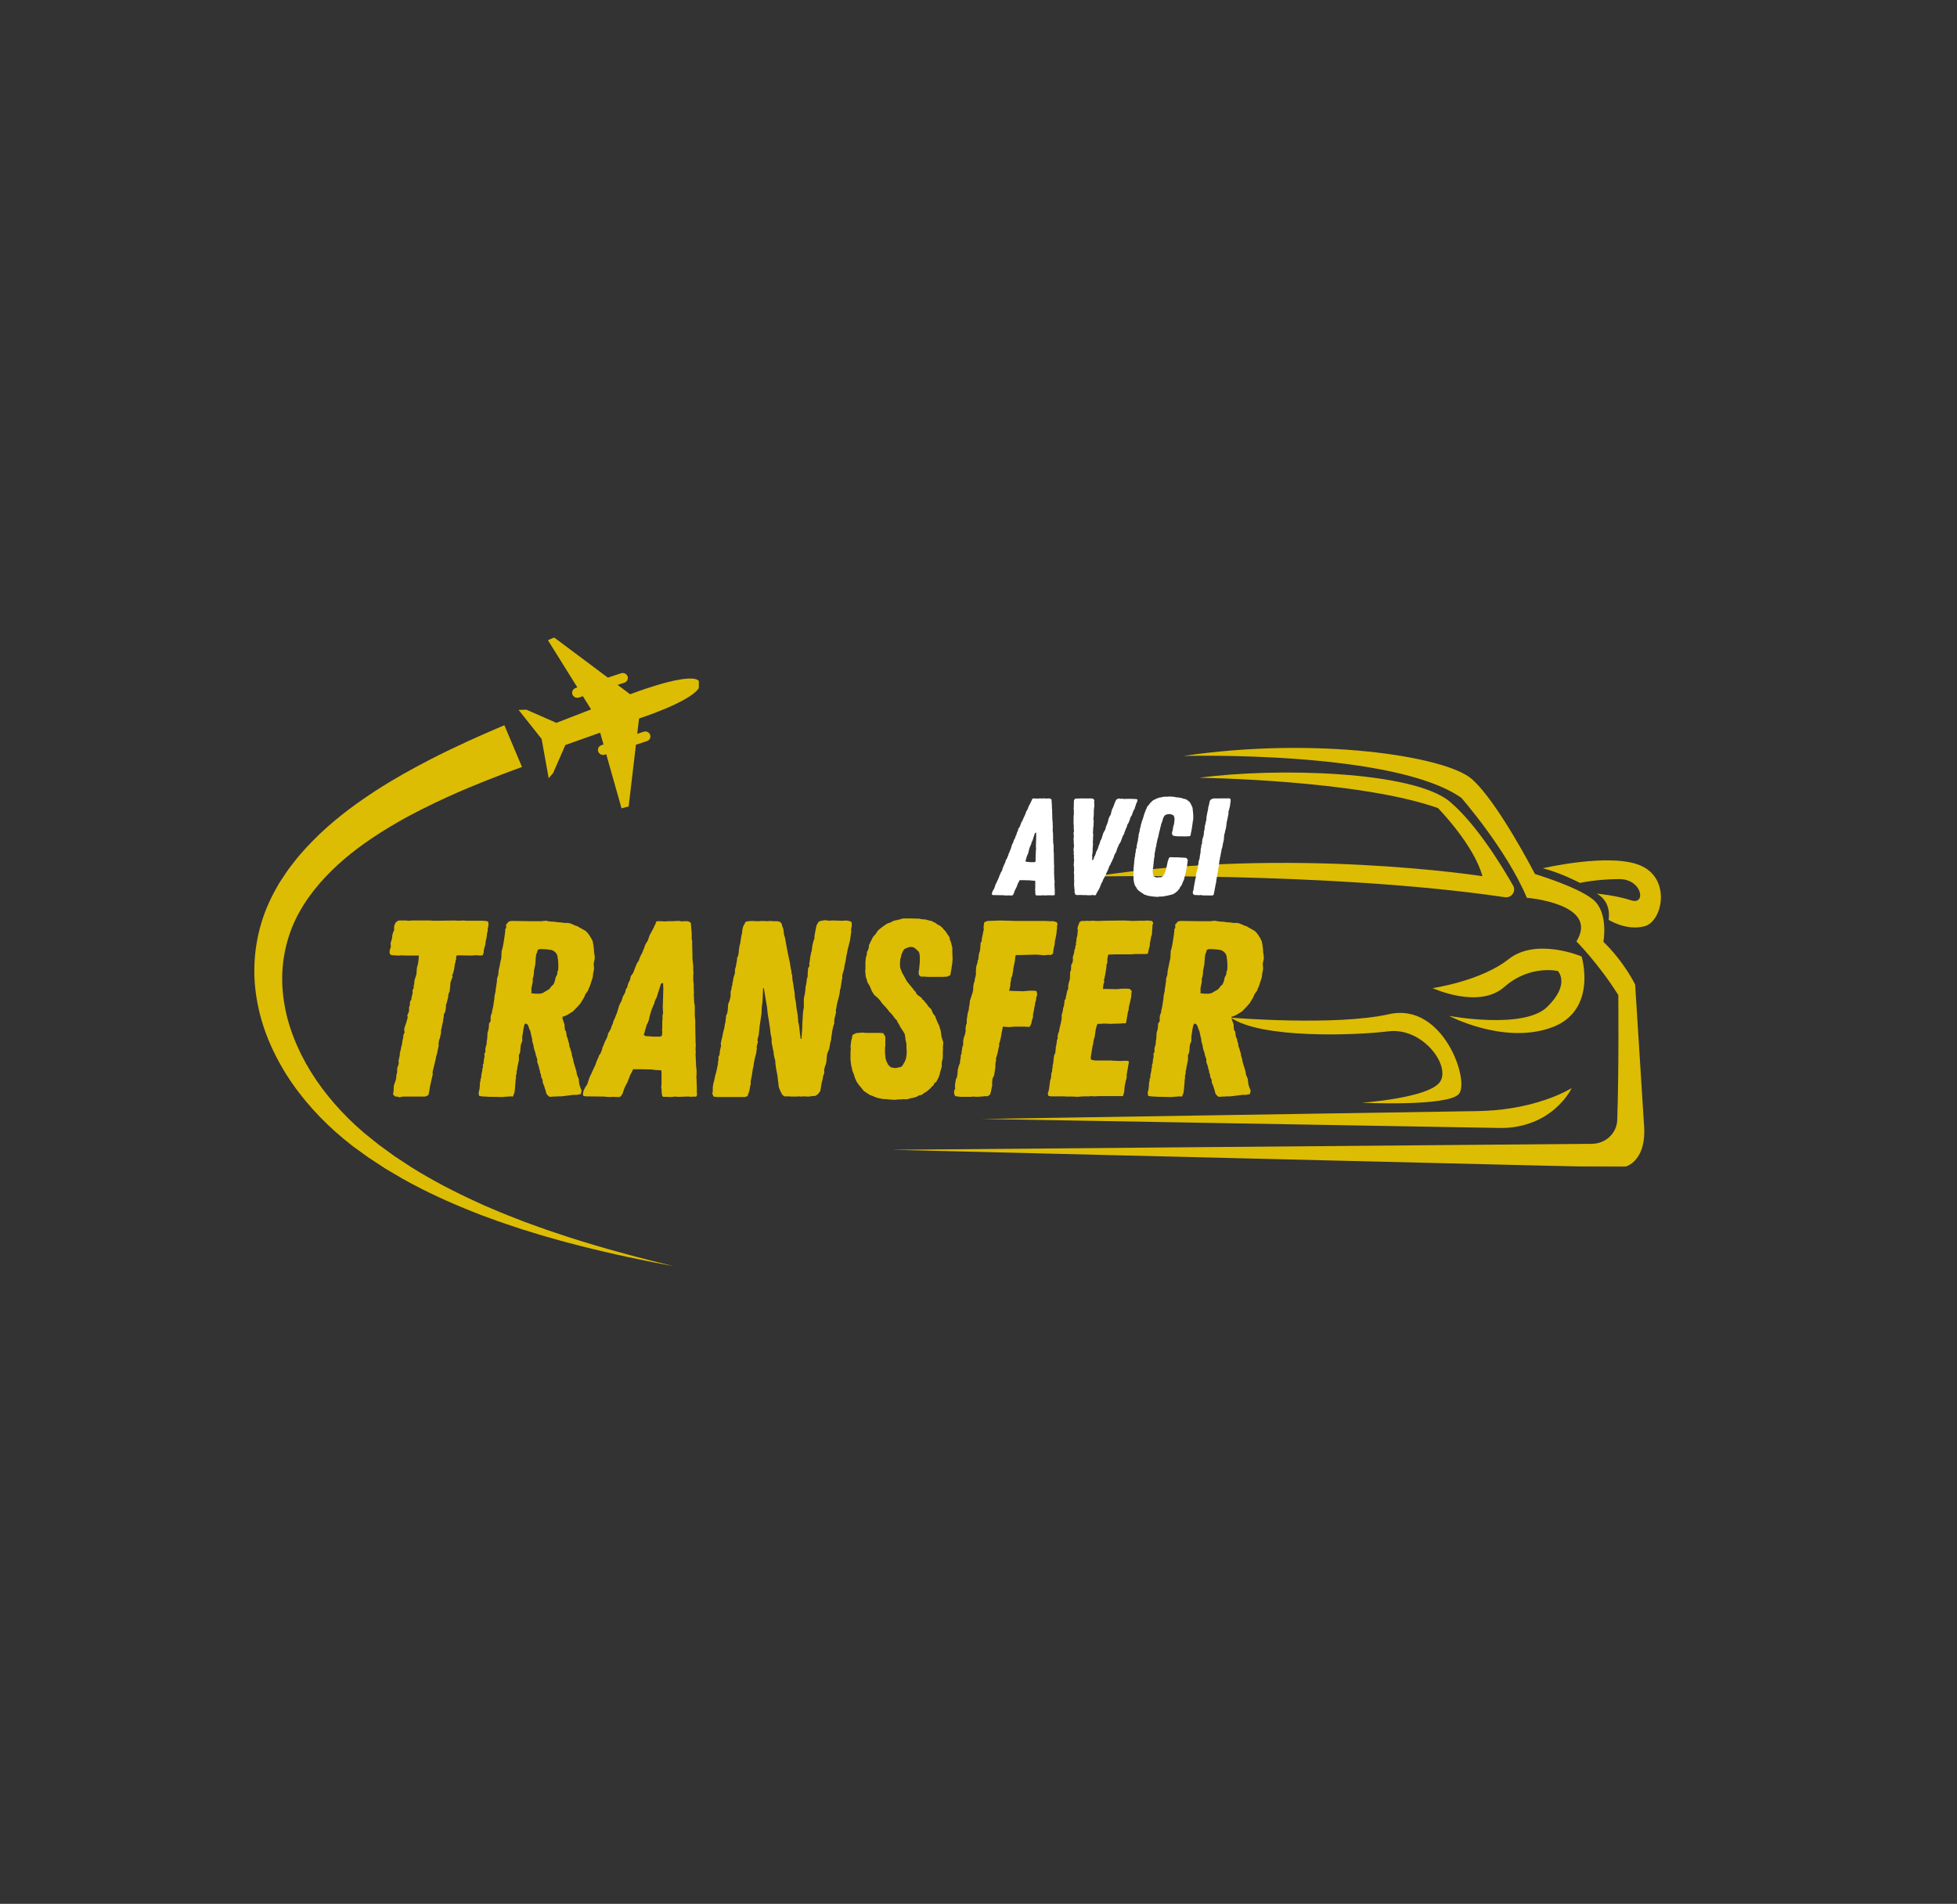 <svg width="4472" height="4350" viewBox="0 0 4472 4350" fill="none" xmlns="http://www.w3.org/2000/svg">
<rect x="0" y="0" width="4472" height="4350" fill="#333333" stroke="none"/>
<path d="M3553.19 2533.51C3519 2563.1 3473.91 2577.92 3428.11 2577.24L2244.43 2556.62L3374.45 2538.72C3427.79 2538.04 3480.89 2530.02 3531.2 2512.94C3552.17 2505.83 3573.22 2496.99 3591.48 2486.07C3591.48 2486.07 3581 2509.5 3553.19 2533.51Z" fill="#DDBC04"/>
<path d="M3387.49 2002C3368.49 1930.54 3285.99 1846.35 3285.99 1846.35C3102.4 1781.51 2740.26 1777.11 2740.26 1777.11C2917.05 1753.32 3230.23 1761.7 3313.19 1831.8C3372.35 1881.83 3429.74 1974.49 3457.69 2023.48C3465.19 2036.57 3454.01 2052.2 3438.83 2049.98C3041.05 1991.3 2500.03 2002.68 2500.03 2002.68C2948.73 1933.03 3387.49 2002 3387.49 2002Z" fill="#DDBC04"/>
<path d="M3172.65 2356.43C3094.72 2366.17 2880.76 2373.2 2812.79 2325.17C2812.79 2325.17 3050.74 2344.97 3174.51 2317.19C3298.24 2289.46 3359.4 2470.62 3333.6 2499.75C3307.74 2528.85 3111.95 2519.56 3111.95 2519.56C3111.95 2519.56 3265.12 2509 3290.51 2471.98C3315.89 2434.91 3250.63 2346.73 3172.65 2356.43Z" fill="#DDBC04"/>
<path d="M3614.17 2185.38C3614.17 2185.38 3652.23 2310.62 3543.45 2348.5C3434.68 2386.43 3311.38 2321.18 3311.38 2321.18C3311.38 2321.18 3481.78 2352.94 3535.49 2300.7C3589.2 2248.41 3559.99 2218.68 3559.99 2218.68C3559.99 2218.68 3496.08 2203.46 3437.62 2255.02C3379.11 2306.63 3273.74 2257.7 3273.74 2257.7C3273.74 2257.7 3383.91 2241.84 3447.35 2191.54C3510.8 2141.29 3614.17 2185.38 3614.17 2185.38Z" fill="#DDBC04"/>
<mask id="mask0_11_2" style="mask-type:luminance" maskUnits="userSpaceOnUse" x="2037" y="1705" width="1732" height="961">
<path d="M2037.74 1705.2H3768.41V2665.33H2037.74V1705.2Z" fill="white"/>
</mask>
<g mask="url(#mask0_11_2)">
<path d="M3638.02 2613.44C3669.14 2613.22 3694.57 2589.2 3695.6 2558.93C3699.65 2442.03 3698.02 2273.55 3698.02 2273.55C3653.48 2202.46 3602.38 2150.98 3602.38 2150.98C3655.86 2064.57 3489.05 2051.34 3489.05 2051.34C3442.83 1941.14 3339.42 1822.97 3339.42 1822.97C3183.46 1713.63 2704.02 1727.31 2704.02 1727.31C3007.23 1682.32 3303.64 1727.31 3363.5 1780.19C3423.32 1833.12 3507.63 1997.1 3507.63 1997.1C3507.63 1997.1 3605.55 2026.24 3640.91 2055.78C3676.26 2085.33 3664.01 2151.89 3664.01 2151.89C3712.97 2199.47 3736.54 2249.77 3736.54 2249.77L3756.48 2565.41C3765.52 2660.66 3707.52 2667.73 3707.52 2667.73L2037.74 2627.13L3638.02 2613.44Z" fill="#DDBC04"/>
</g>
<path d="M3675.8 2101.59C3675.8 2101.59 3684.42 2061.81 3649.06 2041.83C3649.06 2041.83 3692.57 2045.63 3727.46 2057.1C3762.35 2068.56 3752.85 2008.16 3699.37 2008.57C3645.89 2009.02 3610.53 2017.4 3610.53 2017.4C3610.53 2017.4 3567.4 1994.52 3525.75 1983.87C3525.75 1983.87 3681.2 1947.3 3750.14 1978.16C3819 2009.02 3799.2 2106.03 3757.41 2116.59C3715.67 2127.2 3675.8 2101.59 3675.8 2101.59Z" fill="#DDBC04"/>
<path d="M912.94 2507.19L920.021 2505.56H971.262L978.343 2502.66L979.647 2499.21L981.324 2491.24L982.442 2483.26L985.983 2467.13L988.964 2454.44L988.405 2449.91L990.268 2441.94L991.386 2437.41L994.368 2425.26L996.045 2417.83L996.604 2413.84L999.026 2406.41L1000.7 2397.17L1002.57 2389.19L1002.01 2385.21L1002.57 2381.76L1003.13 2377.78L1005.55 2370.89L1006.11 2366.9L1007.22 2363.46L1007.78 2360.01V2354.21L1009.09 2349.14L1010.77 2340.44L1012.63 2332.46V2329.02L1013.75 2325.58L1014.31 2317.6L1016.73 2313.43L1018.4 2306.54L1019.15 2299.11V2295.13L1020.83 2291.68L1022.69 2283.71L1023.81 2279.72L1024.93 2271.02L1027.91 2264.13V2260.14L1028.47 2256.7L1029.03 2249.81V2246.37L1031.45 2238.94L1034.43 2230.96L1033.13 2228.06L1035.55 2223.53L1037.97 2213.2L1038.53 2209.21L1039.65 2201.78L1040.95 2198.34V2194.89L1042.63 2190.91L1042.07 2187.46L1043.19 2183.29L1048.59 2182.75L1073.37 2183.29H1079.15L1084.55 2182.75H1091.63L1096.85 2183.29L1102.81 2182.75L1105.05 2177.68L1105.8 2169.52L1106.91 2165.53L1109.15 2158.1L1109.89 2151.21L1110.45 2147.77L1111.57 2143.78L1112.69 2136.89V2133.45L1113.99 2129.46L1114.55 2126.02V2122.03L1115.67 2117.5L1116.23 2113.51V2110.07L1115.11 2105.36L1109.89 2104.27L1101.51 2103.73H1064.99L1059.77 2103.18L1047.29 2103.73L1038.53 2103.18L1000.7 2103.73H987.846L983.747 2103.18H940.145L936.045 2103.73H931.76L928.965 2103.18H913.499L909.4 2103.73L904.182 2107.71L901.201 2114.06L900.642 2117.5V2125.48L898.779 2128.92L896.543 2136.35L895.797 2144.33L894.679 2147.77L892.443 2155.93L893.002 2159.91V2164.44L891.139 2168.98L890.021 2175.86L891.698 2181.12L897.102 2182.75H901.76L907.723 2183.29H912.94L917.039 2182.75L925.424 2183.29H957.101L956.542 2192.54L955.424 2201.06L954.306 2205.23L952.443 2212.66V2216.1L951.884 2220.09V2223.53L951.325 2226.98L948.343 2236.04L947.225 2240.21L946.666 2244.19V2248.73L945.362 2251.63V2257.24L942.381 2263.59L943.126 2267.58L941.263 2276.28L940.145 2279.72V2283.71L937.722 2287.15L936.604 2291.14V2296.39L934.741 2302.01V2309.99L933.623 2313.43L930.642 2320.32L931.76 2324.31L930.642 2328.48L928.219 2336.99L925.424 2344.97L924.12 2349.14L923.561 2353.13L924.679 2358.74L921.884 2364.54L921.139 2372.52L920.021 2375.96L918.903 2383.39L918.344 2387.38L917.039 2391.55L915.362 2400.07L913.499 2406.96V2411.49L910.704 2423.63L911.263 2428.16L910.704 2432.15L907.723 2440.13V2444.29L907.164 2452.27L905.859 2455.71L905.3 2464.23L904.182 2468.22L900.083 2480.36L899.338 2492.33L898.22 2501.03L903.623 2505.56H907.723L912.94 2507.19Z" fill="#DDBC04"/>
<path d="M1147.57 2506.64L1152.23 2506.1L1160.98 2505.56L1166.39 2505.01L1172.16 2505.56L1174.03 2500.48L1175.7 2496.31L1176.45 2489.43L1177.01 2485.44V2481.99L1177.57 2478.01L1178.13 2470.58V2467.13L1179.24 2463.14L1178.68 2459.7L1180.55 2451.73V2447.01L1181.67 2443.57L1182.23 2439.04L1184.65 2427.08L1185.77 2422.36V2410.4L1188.19 2405.87L1189.31 2397.71V2394.27L1190.42 2386.29L1193.41 2378.86V2369.08L1195.27 2357.11L1195.83 2352.4L1197.5 2344.43L1198.81 2340.98L1199.37 2338.81L1203.47 2339.35L1205.89 2341.53L1208.13 2346.24L1209.43 2350.77L1211.67 2355.3L1212.97 2361.1L1214.65 2369.08L1215.77 2371.98L1216.51 2379.95L1218.75 2387.38L1220.05 2394.99L1221.17 2398.98L1223.59 2405.87L1224.15 2409.86L1227.69 2420.19V2427.08L1229.93 2432.69L1231.79 2439.04L1232.35 2443.03L1234.03 2446.47V2450.46L1235.89 2454.44L1237.01 2462.06L1238.31 2463.69L1239.99 2468.22V2472.93L1243.53 2481.45L1245.39 2487.79L1246.51 2490.69L1248.19 2497.58L1249.49 2500.48L1254.71 2505.56L1258.25 2506.1L1263.65 2505.56H1268.31L1274.83 2505.01H1282.47L1297.75 2503.2L1310.24 2501.57H1317.88L1324.21 2500.48L1327.19 2499.76L1329.06 2492.33L1324.96 2481.45L1323.65 2476.38L1323.09 2472.39L1322.53 2465.5L1318.43 2455.71L1317.13 2447.74L1310.8 2427.08L1309.49 2419.64L1306.7 2410.94V2407.5L1304.27 2400.07L1303.16 2395.54L1301.29 2391.55L1300.17 2383.39L1298.87 2379.95L1297.19 2372.52L1295.33 2369.08L1294.21 2361.64L1293.65 2357.11L1291.23 2353.67L1290.11 2346.24V2340.98L1287.13 2332.46L1285.45 2327.75V2322.68L1289.55 2322.13L1297.75 2318.14L1309.49 2310.71L1320.67 2299.11L1327.19 2291.68L1329.06 2288.24L1333.71 2280.81L1336.14 2275.73L1337.81 2271.56L1343.22 2264.13L1346.01 2257.24L1347.88 2253.26L1348.99 2249.81L1350.3 2245.83L1352.53 2238.94L1354.4 2233.32L1355.52 2224.08L1357.38 2214.83V2210.84L1356.63 2202.33L1357.38 2198.34L1359.06 2190.18V2185.65L1357.38 2174.78V2170.79L1356.07 2159.91L1354.4 2150.67L1350.3 2142.69L1346.01 2135.81L1343.78 2132.91L1340.8 2129.46L1338.37 2127.11L1331.29 2123.12L1328.5 2121.49L1324.96 2119.68L1319.55 2116.23L1315.45 2115.14L1310.24 2112.79L1303.71 2110.07L1298.87 2108.8H1289.55L1283.03 2107.71L1274.27 2107.17L1266.45 2105.9H1261.23L1252.47 2104.81L1247.63 2103.73L1241.85 2104.27L1237.57 2104.81H1212.22L1177.01 2104.27H1168.62L1162.85 2105.36L1158.75 2110.07L1156.32 2112.79L1156.88 2119.13L1154.46 2123.66V2128.38L1153.9 2132.36L1153.34 2136.89L1150.92 2153.03L1149.24 2162.09L1147.57 2168.98L1146.26 2172.96V2176.41L1145.7 2184.02V2187.46L1145.14 2190.91L1143.28 2198.88L1141.6 2207.94L1139.74 2216.1L1139.18 2219.54L1138.62 2227.52L1136.2 2234.41L1135.64 2237.85V2241.84L1135.08 2245.28L1133.96 2252.71L1133.41 2256.7L1132.66 2260.14V2264.13L1129.87 2276.28V2280.81L1128.56 2288.78L1127.44 2296.39L1126.88 2299.66L1125.58 2306L1124.46 2309.99V2313.43L1122.78 2316.88L1121.48 2321.04L1120.92 2327.75L1121.48 2331.19L1120.36 2334.64L1117.38 2338.81V2343.88L1116.82 2348.41L1116.26 2352.4L1113.84 2360.56V2365.09L1113.28 2373.79L1112.16 2379.41V2384.66L1109.18 2394.99V2403.51L1106.76 2408.04L1107.32 2412.76L1106.76 2416.74L1105.64 2421.28L1105.08 2429.25L1103.22 2433.96L1103.78 2437.95L1102.1 2442.48V2446.47L1100.24 2454.44L1099.68 2458.61V2462.06L1098 2466.04V2470.03L1096.7 2473.48V2477.46L1096.14 2483.81L1095.58 2489.43L1093.9 2495.23V2500.48L1095.02 2503.93L1100.24 2505.01L1118.69 2506.1H1126.33L1147.57 2506.64ZM1224.15 2270.48L1214.09 2269.39L1214.65 2264.86L1214.09 2260.69L1214.65 2256.7L1216.51 2247.64L1217.63 2242.38L1217.07 2237.31L1218.75 2232.05L1220.05 2223.53V2219.54L1221.73 2210.3L1222.85 2205.77L1223.59 2198.34L1224.15 2189.64L1225.27 2180.58L1227.13 2176.41L1228.81 2170.24L1234.03 2168.43L1248.19 2168.98L1261.23 2170.79L1266.45 2173.69L1270.73 2177.68L1273.53 2182.75L1275.39 2194.89L1275.95 2207.4L1275.39 2216.64L1273.53 2221.18V2225.71L1269.43 2233.86L1268.87 2237.31L1267.75 2241.84L1264.77 2249.27L1260.67 2252.71L1258.25 2256.16L1254.15 2260.69L1250.05 2263.04L1244.09 2266.49L1240.55 2268.84L1233.47 2270.48H1224.15Z" fill="#DDBC04"/>
<path d="M1394.3 2506.64L1399.14 2506.1L1415.54 2506.64L1419.08 2504.47L1421.5 2500.48L1423.18 2497.58L1425.04 2491.24L1428.58 2482.54L1434.36 2471.66L1436.78 2464.78L1438.46 2460.79L1439.76 2456.8L1443.86 2449.37L1446.85 2443.03H1462.68L1488.58 2443.57L1498.09 2444.84L1510.94 2445.38L1511.69 2449.91V2476.92L1510.94 2482.54L1511.69 2488.34L1512.25 2498.67L1513.37 2504.47L1515.79 2506.1H1524.55L1532.19 2506.64L1538.15 2506.1L1542.25 2505.56L1549.33 2506.1H1553.99L1567.03 2505.56H1575.23L1580.07 2506.1L1584.17 2505.56C1586.41 2505.56 1588.27 2506.1 1590.51 2505.56C1593.49 2503.93 1592.93 2498.67 1592.37 2496.31V2484.35L1591.81 2471.66V2466.59L1591.25 2462.06L1591.81 2453.9V2445.38L1591.25 2441.39L1590.51 2433.96V2430.52L1589.39 2408.59L1589.95 2404.6L1589.39 2396.63L1589.95 2388.11L1589.39 2379.41V2375.42L1588.83 2349.14V2331.92L1588.27 2327.21L1587.71 2320.32V2298.03L1586.41 2291.68L1585.85 2282.62V2279.18L1585.29 2271.56L1585.85 2268.3L1585.29 2260.14V2248.73L1584.17 2240.75V2228.06L1584.73 2224.08L1584.17 2215.56V2207.4L1582.87 2195.98L1582.31 2188.55V2180.58L1581.75 2159.91V2149.58L1580.63 2146.14V2133.45L1578.77 2108.8L1574.67 2105.9L1571.69 2104.81H1562.37L1556.97 2105.36L1552.87 2104.27H1547.65L1536.29 2104.81H1526.97L1521.01 2105.36L1509.83 2104.81H1504.05L1499.76 2105.36L1497.53 2111.7L1495.66 2115.14L1493.99 2119.13L1488.58 2129.46L1484.48 2136.89L1480.94 2147.23L1479.83 2150.13L1477.4 2153.57L1473.86 2159.91L1472.75 2163.9L1471.63 2167.34L1469.76 2170.79L1468.65 2174.78L1463.24 2185.11L1461.57 2189.09L1459.7 2194.89L1456.16 2199.97L1454.48 2203.41L1451.5 2210.84L1446.85 2222.99L1444.42 2226.43L1441.44 2230.42L1439.76 2238.39L1436.22 2245.83L1434.92 2248.73L1433.24 2256.16L1430.26 2260.14L1428.58 2267.58L1426.72 2271.02L1423.18 2277.36L1420.2 2287.15L1416.1 2294.58L1414.42 2299.11L1409.58 2315.24L1407.9 2318.69L1404.92 2326.66L1403.24 2330.11L1401.38 2334.09L1400.82 2337.54L1397.28 2345.69L1396.16 2349.68L1392.62 2356.57L1389.64 2361.1L1388.52 2366.18L1387.22 2370.34L1383.12 2378.32L1381.44 2382.31L1378.46 2389.74L1376.6 2393.18L1376.04 2397.17L1374.92 2400.61L1371.94 2407.5L1368.96 2411.49L1367.84 2414.93L1363.18 2425.26L1360.76 2432.69L1354.24 2446.47L1351.26 2453.36L1347.72 2460.24L1341.94 2477.46L1337.09 2484.89L1333.55 2491.78L1333 2495.23L1331.88 2499.21L1333 2503.93L1338.4 2505.01L1381.44 2505.56L1385.54 2506.1L1394.3 2506.64ZM1491.57 2368.53L1486.35 2367.99L1479.83 2367.44H1475.17L1470.88 2364L1472.75 2360.01L1473.86 2354.76L1475.17 2350.77L1477.96 2340.98L1480.39 2336.99L1483.37 2328.48L1483.93 2324.31L1487.47 2311.8L1489.14 2306.54L1491.01 2302.56L1492.68 2297.48L1495.11 2293.49L1495.66 2289.51L1498.09 2283.71L1500.51 2279.18L1503.3 2269.93L1505.17 2264.13L1508.15 2255.07L1510.38 2247.64L1515.23 2245.83L1515.79 2259.06L1515.23 2279.72L1514.48 2301.47L1515.23 2315.24L1513.93 2319.78V2329.56L1513.37 2333.55V2348.41L1512.81 2353.13L1513.37 2357.66L1512.81 2365.63L1509.27 2368.53H1491.57Z" fill="#DDBC04"/>
<path d="M1639.37 2506.64H1701.98L1708.32 2504.47L1710.18 2498.67L1712.6 2491.78L1714.28 2481.45L1715.4 2478.01V2470.58L1716.14 2466.59L1717.82 2459.16L1720.24 2442.48L1721.36 2438.49L1721.92 2435.05L1723.04 2427.08L1725.46 2415.48L1727.88 2406.96L1729 2398.98L1729.56 2395.54L1729 2391.55L1730.12 2387.38L1731.98 2380.49L1730.86 2376.51L1732.54 2369.08L1733.66 2365.63L1736.08 2343.34L1740.18 2315.79L1740.74 2301.47L1742.04 2291.68L1742.6 2285.34L1743.16 2273.92L1743.72 2257.97H1745.58L1749.13 2279.72L1752.67 2300.38L1754.34 2316.33L1757.32 2334.64L1759.75 2350.77L1760.86 2361.64L1763.29 2373.06V2381.76L1763.85 2385.21L1765.52 2393.18L1766.08 2396.63L1767.94 2404.6V2408.04L1769.62 2416.74L1771.49 2423.09L1772.04 2431.61L1773.16 2439.58L1773.72 2443.03L1776.14 2455.17L1776.7 2458.61L1778.01 2470.58L1778.57 2474.02L1779.12 2480.91L1779.68 2483.81L1782.67 2491.78L1787.32 2501.03L1792.17 2505.01H1802.04L1809.68 2505.56H1821.61L1825.15 2505.01L1830.93 2505.56L1835.02 2505.01L1846.39 2505.56H1848.63L1855.15 2504.47L1863.35 2503.93L1869.31 2499.76L1874.53 2492.87L1877.51 2474.56L1879.37 2467.13L1880.49 2463.14V2459.7L1883.47 2452.27V2443.03L1885.71 2435.05L1887.57 2430.52L1888.69 2423.09L1889.25 2415.48L1889.99 2409.31L1892.23 2402.43L1894.65 2397.17L1895.77 2391.55L1897.07 2383.39L1899.31 2375.42V2371.98L1899.87 2368.53L1900.61 2364.54L1901.17 2361.1L1901.73 2355.84L1902.85 2350.77L1904.71 2342.79L1906.39 2339.35V2331.92L1906.95 2328.48L1907.51 2324.31L1908.81 2321.04L1909.37 2316.88L1910.49 2313.43L1909.93 2308.36L1911.05 2303.83L1912.35 2295.67L1914.03 2288.24L1915.33 2284.25L1917.01 2276.82L1918.13 2272.29L1918.87 2268.3L1919.43 2261.96L1921.11 2256.7L1923.53 2239.48L1924.65 2235.49V2228.06L1925.96 2224.08L1927.07 2219.54L1928.75 2214.29L1930.05 2205.23L1932.29 2195.98L1934.15 2184.02L1935.27 2179.31L1937.14 2168.98L1938.81 2162.81L1942.35 2149.04L1943.47 2140.88L1945.33 2128.38L1944.78 2123.66L1946.45 2115.69V2111.16L1945.89 2106.63L1942.35 2104.81L1934.15 2103.18L1925.96 2103.73H1919.99L1906.39 2103.18H1900.61L1896.33 2103.73L1884.03 2102.46L1872.85 2104.81L1870.43 2106.63L1865.77 2114.6L1863.35 2126.56L1861.67 2135.81L1861.11 2139.25V2144.33L1859.25 2149.04L1858.13 2153.03L1856.27 2161L1855.71 2165.53L1854.59 2173.69L1853.29 2177.13L1852.73 2181.12L1851.05 2188.55V2191.99L1849.19 2202.33L1849.93 2206.31L1846.39 2213.2V2217.19L1845.65 2224.08V2230.96L1843.41 2238.39V2241.84L1842.11 2249.81L1840.99 2253.26L1840.43 2261.41L1839.87 2265.94L1839.31 2269.93L1838.57 2273.38L1836.89 2281.35V2300.93L1835.02 2312.89L1833.35 2340.44V2348.41L1832.23 2362.19L1831.48 2373.79H1829.81L1827.94 2361.1L1826.27 2345.69L1825.15 2338.81L1823.84 2334.64V2330.65L1822.73 2318.14L1820.3 2304.91L1818.63 2289.51L1817.51 2284.79L1816.21 2276.82L1815.65 2267.58L1813.97 2257.97L1812.66 2248.18L1810.99 2239.48L1810.43 2233.32V2229.15L1808.57 2222.99V2219.54L1806.89 2212.11L1805.58 2203.41L1805.03 2199.43L1803.91 2194.89L1801.48 2183.29L1799.81 2175.32L1797.94 2165.53L1796.27 2156.47L1793.85 2142.69L1791.42 2134.72L1790.86 2128.38L1789.75 2121.49L1787.32 2115.69L1786.76 2111.7L1783.22 2106.63L1776.7 2104.81H1768.5L1759.75 2104.27L1752.67 2104.81L1741.49 2104.27L1733.66 2104.81H1728.44L1718.38 2104.27L1710.18 2104.81L1704.22 2105.9L1700.68 2112.24L1699 2115.14L1697.7 2118.59L1696.02 2126.02V2130.55L1694.16 2138.16L1693.04 2144.87L1691.92 2152.48L1691.36 2156.47L1690.06 2159.91L1689.5 2163.9L1688.94 2167.34L1688.38 2171.33L1687.82 2178.76L1686.52 2184.02L1684.28 2189.09V2193.08L1681.3 2209.21L1680.18 2212.66L1679.44 2216.64V2223.53L1677.76 2228.61L1675.9 2234.95L1674.78 2242.38L1673.66 2246.37V2250.36L1671.8 2254.53V2259.06L1670.12 2263.59L1669.56 2268.3V2276.28L1668.26 2281.89L1667.14 2286.61L1664.16 2293.49L1663.6 2299.11L1663.04 2307.27L1662.48 2311.26L1661.92 2314.7L1658.94 2321.59V2325.03L1658.38 2328.48L1657.64 2335.91L1656.52 2339.35L1655.96 2343.34L1654.84 2350.23L1652.98 2356.57L1651.86 2361.64L1650.55 2368.53L1648.32 2377.78L1647.01 2385.21L1647.76 2389.19L1647.01 2392.64L1645.34 2399.53L1644.78 2403.51L1644.22 2410.4L1641.8 2414.39V2421.82L1640.68 2426.53V2430.52L1638.82 2439.58L1637.7 2444.84L1635.83 2452.81L1634.72 2455.71L1633.04 2463.69L1632.29 2467.68L1630.06 2475.83L1628.75 2484.89V2494.14L1627.64 2498.67L1630.62 2505.56L1639.37 2506.64Z" fill="#DDBC04"/>
<path d="M2043.59 2512.99L2050.11 2512.44L2054.21 2511.9H2060.73L2064.83 2511.36L2070.24 2511.9L2074.34 2511.36L2081.98 2509L2086.63 2508.46L2095.58 2505.56L2099.12 2503.2L2106.2 2501.57L2111.42 2497.58L2117.38 2494.14L2122.04 2490.15L2125.02 2487.79L2129.68 2482.54L2132.66 2480.36L2135.64 2474.56L2139.18 2472.39L2144.4 2462.6L2147.38 2454.44L2148.5 2449.37L2149.8 2444.84L2152.04 2437.41V2428.71L2152.6 2425.26L2154.46 2417.29V2401.16L2155.02 2397.17L2154.46 2393.18L2155.02 2389.74L2155.58 2381.76L2154.46 2378.32L2151.48 2368.53L2150.92 2364.54L2150.36 2360.01L2149.8 2355.84L2146.26 2343.88L2142.72 2336.45L2137.88 2325.03L2137.32 2322.13L2132.1 2315.79L2128 2306L2120.92 2299.11L2117.94 2294.04L2112.53 2288.24L2110.86 2285.34L2107.88 2283.71L2106.2 2280.26L2100.24 2275.73L2096.7 2273.38L2094.27 2270.48L2092.04 2265.94L2089.06 2263.04L2086.63 2259.6L2078.99 2250.36L2072.47 2242.38L2068.37 2234.95L2065.95 2230.42L2061.29 2222.26L2057.19 2211.39L2056.63 2207.4V2199.97L2057.19 2191.99L2059.06 2186.19L2059.62 2182.21L2061.85 2176.41L2063.72 2172.42L2066.7 2168.43L2073.03 2165.53L2080.11 2163.36L2087.75 2164.44L2093.71 2168.98L2099.12 2174.23L2100.8 2177.68L2101.91 2184.56V2197.61L2100.24 2215.56L2099.12 2220.09L2099.68 2227.52L2104.34 2231.51H2112.53L2120.92 2232.05H2153.9L2164.52 2231.51L2171.6 2228.06L2173.84 2215.56L2176.26 2199.43L2176.82 2189.64L2176.26 2178.22V2165.53L2172.72 2151.76L2170.86 2147.77L2169.74 2141.43L2167.5 2138.16L2163.22 2131.82L2161.54 2128.92L2155.58 2122.58L2153.9 2120.22L2147.38 2114.6L2142.72 2112.79L2138.62 2109.34L2131.54 2105.9L2129.12 2104.27L2125.02 2103.73L2114.96 2100.83L2106.2 2100.28L2100.8 2099.01H2096.7L2081.98 2098.47H2063.72L2053.65 2101.37L2042.47 2103.73L2035.95 2107.17L2026.63 2110.61L2016.01 2118.04L2008.93 2123.66L2005.39 2127.11L2001.85 2132.91L1999.99 2135.26L1995.33 2140.34L1993.47 2143.24L1991.79 2147.23L1989.37 2151.76L1985.83 2159.37L1985.27 2164.99L1983.59 2170.79L1981.17 2174.78L1980.61 2182.75L1978.75 2186.74L1977.63 2198.34V2214.83L1977.07 2219L1977.63 2223.53L1978.19 2230.96L1980.61 2238.39L1981.73 2242.93L1983.59 2246.91L1986.39 2251.08L1988.81 2256.16L1992.35 2264.86L1995.89 2270.48L1998.87 2274.46L2004.83 2279.18L2010.61 2285.34L2016.01 2292.95L2023.09 2300.38L2029.43 2307.81L2031.85 2311.26L2034.83 2314.16L2041.36 2321.59L2044.15 2326.12L2048.44 2330.11L2050.11 2333.01L2051.23 2335.91L2053.65 2339.35L2057.75 2347.33L2062.41 2354.21L2067.26 2362.19L2068.93 2370.89V2374.33L2071.35 2384.66V2393.73L2071.91 2401.7V2405.87L2071.35 2411.49L2070.24 2418.38L2067.81 2425.26L2065.39 2429.25L2062.41 2434.51L2059.62 2437.41L2053.09 2439.04L2048.44 2440.13H2043.03L2035.39 2438.49L2029.43 2432.69L2025.33 2424.18L2023.65 2418.38L2022.35 2405.87V2393.73L2023.09 2389.74V2368.53L2018.25 2360.56L2010.61 2360.01H1977.63L1970.55 2359.29L1956.39 2360.56L1948.19 2364.54L1946.33 2373.79L1945.21 2377.78L1944.65 2382.31L1943.53 2390.83L1944.09 2394.99L1943.53 2404.6V2421.82L1944.65 2431.06L1945.21 2434.51L1947.07 2442.48L1947.63 2445.93L1951.73 2456.26L1952.85 2460.79L1956.95 2470.58L1962.35 2478.55L1968.13 2485.44L1974.09 2492.87L1981.17 2497.58L1987.13 2501.57L1993.47 2503.93L2002.97 2507.91L2007.07 2509L2013.03 2510.09L2019.55 2511.36H2025.33L2029.43 2511.9L2043.59 2512.99Z" fill="#DDBC04"/>
<path d="M2195.54 2506.1H2218.65L2222.19 2505.56L2233.93 2506.1L2248.09 2505.01L2252.19 2504.47L2256.29 2505.01L2262.25 2501.03L2264.67 2493.59L2265.79 2486.71L2267.47 2479.82L2266.91 2475.83L2267.47 2471.66V2468.22L2268.21 2464.23L2271.57 2457.34L2272.31 2453.36L2273.43 2446.47L2274.55 2438.49V2435.05L2275.11 2427.08L2276.41 2423.09L2275.85 2418.92L2278.09 2411.49L2279.95 2404.6L2281.63 2396.08L2283.49 2388.65L2282.93 2385.21L2285.17 2378.86L2285.73 2375.96L2287.59 2367.99L2288.71 2360.56L2290.01 2354.76L2291.69 2345.69L2305.85 2346.78L2319.45 2345.69H2340.7L2347.03 2346.24H2352.99L2356.53 2339.35L2358.21 2331.19L2360.63 2323.76V2316.88L2362.5 2309.44L2363.06 2305.46L2363.61 2302.01L2365.29 2295.13V2292.23L2367.71 2284.25V2279.72L2369.58 2275.01L2370.14 2270.48L2368.27 2264.13L2360.07 2263.59H2353.55L2345.35 2264.13L2338.27 2264.86L2312.37 2264.13L2305.85 2263.59L2307.53 2257.97L2308.83 2251.08V2246.91L2309.39 2243.65L2310.51 2239.48V2234.95L2312.93 2230.42L2315.35 2216.64V2213.74L2317.03 2205.77L2318.89 2197.07L2319.45 2193.08L2320.01 2186.74L2321.13 2182.21H2327.09L2351.13 2181.66L2366.6 2181.12L2374.79 2181.66L2385.97 2182.75L2395.48 2181.66L2400.69 2182.21L2406.1 2179.31L2407.78 2167.34L2410.2 2157.01V2153.03L2410.76 2149.58L2412.43 2142.15L2414.3 2132.36V2129.46L2415.42 2122.03V2115.69L2416.72 2111.7L2414.86 2107.17L2407.22 2104.81H2400.14L2390.63 2104.27H2321.69L2306.41 2103.73L2285.17 2103.18L2256.29 2104.27L2249.21 2107.17L2248.09 2114.06L2247.53 2118.04L2248.09 2124.93L2246.97 2127.83L2245.67 2135.26L2243.43 2145.59V2150.13L2241.01 2154.11L2240.45 2160.46L2239.89 2167.89L2239.33 2172.42L2238.03 2175.86L2236.35 2183.29L2235.79 2191.45L2233.93 2194.89V2198.88L2230.95 2207.94L2230.39 2212.11V2216.1L2229.83 2220.09L2230.39 2223.53L2229.27 2230.96L2227.96 2234.95L2226.85 2242.93L2225.17 2246.91L2223.86 2255.07V2261.96L2222.19 2268.84L2220.88 2272.83L2218.65 2279.72L2216.22 2287.15L2215.67 2294.58L2213.99 2302.56V2306.54L2211.57 2314.16L2209.14 2330.11V2338.08L2207.47 2342.25L2206.16 2350.77L2206.91 2354.76L2205.04 2364L2202.06 2371.98L2200.95 2379.41V2387.38L2198.52 2394.27V2398.44L2197.41 2401.7V2406.41L2195.54 2411.49L2194.98 2419.64L2193.86 2423.09V2428.16L2191.44 2433.96L2189.21 2441.94L2188.46 2446.47L2187.9 2453.9L2187.34 2457.89L2186.78 2461.33L2184.36 2466.04L2183.24 2472.39L2182.68 2476.38L2182.13 2479.82L2182.68 2487.79L2180.26 2492.33V2498.67L2182.68 2504.47L2189.77 2505.56L2195.54 2506.1Z" fill="#DDBC04"/>
<path d="M2463.14 2506.1L2467.8 2505.56L2477.3 2505.01H2489.6L2493.14 2504.47L2500.78 2505.01L2510.28 2504.47H2566.18L2568.05 2498.13L2569.16 2492.87L2569.72 2483.26L2571.59 2474.56L2572.15 2470.58L2573.26 2467.13L2574.57 2463.14V2455.71L2576.8 2443.03L2577.55 2438.49L2578.67 2432.15L2579.23 2429.79L2579.79 2425.26L2575.69 2423.63L2559.29 2424.18L2546.25 2423.63L2538.05 2423.09H2503.2L2495 2421.82L2492.58 2419.64V2414.93L2495 2400.07L2496.68 2389.74L2497.98 2385.75L2498.54 2379.95L2499.66 2374.88L2501.53 2369.08L2503.76 2353.13L2505.62 2345.69L2507.86 2339.35H2513.26L2520.9 2338.81H2527.43L2537.3 2339.35L2552.21 2338.81H2557.43L2566.18 2338.08H2572.15L2573.26 2336.99L2574.57 2329.02L2576.24 2319.78L2577.55 2311.8L2579.23 2307.27V2303.1L2581.09 2294.58L2582.21 2290.59L2583.88 2282.62L2585.19 2276.28V2271.56L2586.31 2264.86L2582.77 2260.14L2578.11 2259.06H2562.83L2551.46 2260.14L2530.97 2259.6H2520.34L2521.46 2249.27L2523.33 2243.65L2522.58 2238.94L2523.89 2234.95L2525.56 2226.98L2526.87 2219L2528.54 2207.94V2203.41L2530.41 2199.97V2191.99L2530.97 2188.01L2532.64 2181.12L2546.8 2180.58H2585.19L2592.27 2179.85H2617.05L2622.83 2179.31L2624.69 2171.88L2625.25 2168.43L2627.49 2160.46V2155.93L2629.35 2147.23L2629.91 2143.78L2630.47 2139.79L2632.33 2135.81V2132.36L2633.45 2118.04V2114.6L2635.31 2108.26L2632.33 2104.27L2626.93 2103.73L2621.15 2103.18L2615.75 2103.73H2602.89L2585.75 2104.27L2581.09 2103.73L2567.49 2103.18L2523.33 2103.73L2510.28 2104.27H2504.32L2499.66 2103.73H2495.56L2488.48 2104.27L2484.38 2103.73L2480.84 2104.27H2470.78L2466.12 2107.71L2465.56 2111.16L2463.7 2114.6L2462.02 2121.49L2463.14 2125.48L2462.58 2128.92L2462.02 2136.35L2461.28 2139.79L2460.16 2143.24L2459.6 2150.67L2458.48 2154.66L2459.04 2158.1L2457.18 2162.09V2166.26L2455.5 2169.52L2454.38 2177.68L2451.96 2185.11L2451.4 2189.09L2451.96 2192.54L2451.4 2196.53L2450.1 2201.06L2447.86 2204.5L2447.3 2216.64L2445.44 2220.63L2444.88 2236.76L2442.46 2245.28L2440.78 2253.26L2441.34 2256.7L2440.22 2260.69L2438.36 2265.4L2434.82 2282.62L2432.4 2286.06V2290.05L2431.84 2294.04L2431.28 2298.57L2429.6 2302.56L2428.3 2311.26L2426.06 2319.23V2327.75L2423.64 2339.89L2422.52 2343.88L2420.66 2352.4L2420.1 2356.57L2418.42 2360.56L2416.56 2367.99L2417.12 2371.43L2414.88 2378.32V2381.22L2413.58 2388.65L2412.46 2393.18V2397.17L2411.34 2406.41L2408.92 2410.94L2407.8 2418.38L2407.05 2426.53L2406.5 2430.52L2405.38 2435.05V2439.04L2404.26 2443.03V2448.28L2402.4 2452.81L2401.84 2462.06L2399.41 2470.58L2398.3 2479.82L2397.18 2488.34L2395.87 2493.59L2394.2 2498.67L2395.87 2503.93L2401.28 2505.01H2432.4L2436.68 2505.56H2451.96L2463.14 2506.1Z" fill="#DDBC04"/>
<path d="M2676.51 2506.64L2681.16 2506.1L2689.92 2505.56L2695.33 2505.01L2701.1 2505.56L2702.97 2500.48L2704.64 2496.31L2705.39 2489.43L2705.95 2485.44V2481.99L2706.51 2478.01L2707.07 2470.58V2467.13L2708.18 2463.14L2707.62 2459.7L2709.49 2451.73V2447.01L2710.61 2443.57L2711.16 2439.04L2713.59 2427.08L2714.7 2422.36V2410.4L2717.13 2405.87L2718.25 2397.71V2394.27L2719.36 2386.29L2722.34 2378.86V2369.08L2724.21 2357.11L2724.77 2352.4L2726.44 2344.43L2727.75 2340.98L2728.31 2338.81L2732.41 2339.35L2734.83 2341.53L2737.06 2346.24L2738.37 2350.77L2740.61 2355.3L2741.91 2361.1L2743.59 2369.08L2744.7 2371.98L2745.45 2379.95L2747.69 2387.38L2748.99 2394.99L2750.11 2398.98L2752.53 2405.87L2753.09 2409.86L2756.63 2420.19V2427.08L2758.87 2432.69L2760.73 2439.04L2761.29 2443.03L2762.97 2446.47V2450.46L2764.83 2454.44L2765.95 2462.06L2767.25 2463.69L2768.93 2468.22V2472.93L2772.47 2481.45L2774.33 2487.79L2775.45 2490.69L2777.13 2497.58L2778.43 2500.48L2783.65 2505.56L2787.19 2506.1L2792.59 2505.56H2797.25L2803.77 2505.01H2811.41L2826.69 2503.2L2839.18 2501.57H2846.82L2853.15 2500.48L2856.13 2499.76L2858 2492.33L2853.9 2481.45L2852.59 2476.38L2852.03 2472.39L2851.47 2465.5L2847.37 2455.71L2846.07 2447.74L2839.73 2427.08L2838.43 2419.64L2835.64 2410.94V2407.5L2833.21 2400.07L2832.09 2395.54L2830.23 2391.55L2829.11 2383.39L2827.81 2379.95L2826.13 2372.52L2824.27 2369.08L2823.15 2361.64L2822.59 2357.11L2820.17 2353.67L2819.05 2346.24V2340.98L2816.07 2332.46L2814.39 2327.75V2322.68L2818.49 2322.13L2826.69 2318.14L2838.43 2310.71L2849.61 2299.11L2856.13 2291.68L2858 2288.24L2862.65 2280.81L2865.08 2275.73L2866.75 2271.56L2872.16 2264.13L2874.95 2257.24L2876.81 2253.26L2877.93 2249.81L2879.24 2245.83L2881.47 2238.94L2883.34 2233.32L2884.45 2224.08L2886.32 2214.83V2210.84L2885.57 2202.33L2886.32 2198.34L2887.99 2190.18V2185.65L2886.32 2174.78V2170.79L2885.01 2159.91L2883.34 2150.67L2879.24 2142.69L2874.95 2135.81L2872.72 2132.91L2869.73 2129.46L2867.31 2127.11L2860.23 2123.12L2857.44 2121.49L2853.9 2119.68L2848.49 2116.23L2844.39 2115.14L2839.18 2112.79L2832.65 2110.07L2827.81 2108.8H2818.49L2811.97 2107.71L2803.21 2107.17L2795.39 2105.9H2790.17L2781.41 2104.81L2776.57 2103.73L2770.79 2104.27L2766.51 2104.81H2741.16L2705.95 2104.27H2697.56L2691.79 2105.36L2687.69 2110.07L2685.26 2112.79L2685.82 2119.13L2683.4 2123.66V2128.38L2682.84 2132.36L2682.28 2136.89L2679.86 2153.03L2678.18 2162.09L2676.51 2168.98L2675.2 2172.96V2176.41L2674.64 2184.02V2187.46L2674.08 2190.91L2672.22 2198.88L2670.54 2207.94L2668.68 2216.1L2668.12 2219.54L2667.56 2227.52L2665.14 2234.41L2664.58 2237.85V2241.84L2664.02 2245.28L2662.9 2252.71L2662.35 2256.7L2661.6 2260.14V2264.13L2658.8 2276.28V2280.81L2657.5 2288.78L2656.38 2296.39L2655.82 2299.66L2654.52 2306L2653.4 2309.99V2313.43L2651.72 2316.88L2650.42 2321.04L2649.86 2327.75L2650.42 2331.19L2649.3 2334.64L2646.32 2338.81V2343.88L2645.76 2348.41L2645.2 2352.4L2642.78 2360.56V2365.09L2642.22 2373.79L2641.1 2379.41V2384.66L2638.12 2394.99V2403.51L2635.7 2408.04L2636.26 2412.76L2635.7 2416.74L2634.58 2421.28L2634.02 2429.25L2632.16 2433.96L2632.72 2437.95L2631.04 2442.48V2446.47L2629.18 2454.44L2628.62 2458.61V2462.06L2626.94 2466.04V2470.03L2625.64 2473.48V2477.46L2625.08 2483.81L2624.52 2489.43L2622.84 2495.23V2500.48L2623.96 2503.93L2629.18 2505.01L2647.62 2506.1H2655.26L2676.51 2506.64ZM2753.09 2270.48L2743.03 2269.39L2743.59 2264.86L2743.03 2260.69L2743.59 2256.7L2745.45 2247.64L2746.57 2242.38L2746.01 2237.31L2747.69 2232.05L2748.99 2223.53V2219.54L2750.67 2210.3L2751.79 2205.77L2752.53 2198.34L2753.09 2189.64L2754.21 2180.58L2756.07 2176.41L2757.75 2170.24L2762.97 2168.43L2777.13 2168.98L2790.17 2170.79L2795.39 2173.69L2799.67 2177.68L2802.47 2182.75L2804.33 2194.89L2804.89 2207.4L2804.33 2216.64L2802.47 2221.18V2225.71L2798.37 2233.86L2797.81 2237.31L2796.69 2241.84L2793.71 2249.27L2789.61 2252.71L2787.19 2256.16L2783.09 2260.69L2778.99 2263.04L2773.03 2266.49L2769.49 2268.84L2762.41 2270.48H2753.09Z" fill="#DDBC04"/>
<path d="M2300.87 2046.06L2303.48 2045.88L2312.61 2046.06L2314.66 2044.97L2315.96 2042.62L2316.89 2041.17L2317.82 2037.54L2319.87 2032.83L2323.04 2026.85L2324.35 2023.04L2325.28 2020.87L2326.02 2018.69L2328.26 2014.52L2329.94 2011.08H2338.69L2353.04 2011.44L2358.07 2011.98L2365.34 2012.35L2365.71 2014.88V2029.75L2365.34 2032.83L2365.71 2036.09L2365.9 2041.71L2366.64 2044.97L2367.95 2045.88H2372.79L2377.08 2046.06L2380.25 2045.88L2382.48 2045.52L2386.39 2045.88H2389L2396.27 2045.52H2400.74L2403.35 2045.88L2405.59 2045.52C2406.89 2045.52 2407.82 2045.88 2409.13 2045.52C2410.8 2044.61 2410.43 2041.71 2410.25 2040.44V2033.73L2409.87 2026.85V2023.95L2409.5 2021.41L2409.87 2017.06V2012.35L2409.5 2010.17L2409.13 2006V2004.01L2408.57 1992.05L2408.94 1989.87L2408.57 1985.34L2408.94 1980.63L2408.57 1975.92V1973.74L2408.2 1959.24V1949.63L2407.82 1947.1L2407.64 1943.29V1930.97L2406.89 1927.52L2406.52 1922.45V1920.63L2406.33 1916.47L2406.52 1914.65L2406.33 1910.12V1903.78L2405.59 1899.43V1892.36L2405.96 1890.18L2405.59 1885.47V1881.12L2405.03 1874.78L2404.66 1870.61V1866.26L2404.28 1854.84V1849.04L2403.72 1847.23V1840.16L2402.79 1826.57L2400.37 1825.12L2398.88 1824.39H2393.66L2390.68 1824.75L2388.44 1824.21H2385.46L2379.31 1824.39H2374.1L2370.93 1824.75L2364.59 1824.39H2361.43L2359.19 1824.75L2357.89 1828.2L2356.77 1830.19L2355.84 1832.37L2353.04 1837.98L2350.62 1842.15L2348.76 1847.77L2348.01 1849.4L2346.71 1851.4L2344.84 1854.84L2344.1 1857.02L2343.54 1858.83L2342.61 1860.82L2341.86 1863L2339.07 1868.8L2337.95 1870.97L2337.02 1874.05L2335.15 1876.95L2334.03 1878.77L2332.54 1882.93L2329.94 1889.64L2328.63 1891.45L2326.95 1893.63L2326.02 1898.16L2323.97 1902.33L2323.41 1903.78L2322.48 1907.95L2320.81 1910.12L2319.87 1914.29L2318.76 1916.1L2316.89 1919.55L2315.22 1924.98L2312.98 1929.15L2312.05 1931.69L2309.44 1940.57L2308.32 1942.38L2306.83 1946.92L2304.78 1950.9L2304.59 1952.9L2302.54 1957.25L2301.99 1959.42L2299.94 1963.23L2298.26 1965.77L2297.7 1968.67L2296.95 1970.84L2294.72 1975.37L2293.79 1977.55L2292.11 1981.72L2291.18 1983.53L2290.81 1985.7L2290.25 1987.7L2288.57 1991.5L2286.89 1993.68L2286.33 1995.49L2283.72 2001.29L2282.42 2005.28L2278.88 2012.89L2277.2 2016.7L2275.15 2020.5L2271.99 2029.93L2269.38 2034.1L2267.51 2037.9L2267.14 2039.9L2266.4 2042.07L2267.14 2044.61L2270.12 2045.15L2293.79 2045.52L2296.02 2045.88L2300.87 2046.06ZM2354.53 1969.93L2351.74 1969.57L2348.01 1969.21H2345.4L2343.17 1967.4L2344.1 1965.22L2345.4 1960.15L2347.08 1954.71L2348.38 1952.53L2350.06 1947.82L2350.43 1945.65L2352.3 1938.58L2353.23 1935.68L2354.35 1933.5L2355.28 1930.78L2356.58 1928.43L2356.77 1926.25L2358.07 1923.17L2359.38 1920.63L2361.05 1915.56L2361.98 1912.3L2363.66 1907.22L2364.97 1903.23L2367.57 1902.33L2367.95 1909.58L2367.57 1920.82L2367.2 1932.96L2367.57 1940.57L2367.02 1943.11V1948.37L2366.64 1950.72V1958.88L2366.27 1961.42L2366.64 1963.95L2366.27 1968.3L2364.41 1969.93H2354.53Z" fill="white"/>
<path d="M2485.16 2045.52H2492.43L2495.04 2045.15L2497.27 2044.97L2500.25 2045.52H2502.86L2504.35 2044.61L2505.47 2041.71L2507.33 2038.27L2508.64 2036.09L2510.69 2032.47L2511.99 2030.65L2512.55 2028.84L2513.48 2026.85L2514.23 2025.03L2515.16 2022.68L2516.84 2017.97L2518.33 2016.15L2519.45 2013.98L2520 2011.62L2520.94 2009.45L2522.05 2007.63L2525.22 2001.83L2527.46 1997.85L2527.83 1995.49L2529.14 1993.32L2531.74 1987.7L2533.42 1983.89L2534.73 1979.36L2537.52 1975.37L2538.27 1973.02L2539.2 1970.84L2541.81 1966.67V1964.86L2543.11 1963.05L2544.04 1961.05L2546.09 1955.43L2546.46 1953.44L2547.4 1951.81L2548.7 1950L2549.63 1948.18L2551.31 1944.56L2551.5 1942.75L2552.61 1940.75L2553.54 1936.95L2554.85 1935.13L2555.41 1933.32L2557.09 1929.52L2559.32 1925.89L2561.37 1922.45L2561.93 1920.27L2563.61 1916.1L2564.35 1913.93L2565.84 1910.12L2566.77 1908.49L2569.2 1904.5L2569.38 1901.97L2570.5 1899.79L2571.99 1895.62L2572.74 1893.63L2573.67 1891.82L2574.6 1890.18L2575.72 1886.2L2576.28 1883.84L2577.95 1881.67L2579.63 1878.22L2580.56 1876.23L2580.94 1874.42L2581.87 1872.78L2582.43 1869.7L2583.36 1867.71L2584.1 1866.26L2585.04 1864.27L2586.71 1862.45L2587.64 1858.83L2588.39 1857.02L2589.88 1852.85L2591 1850.67L2592.3 1848.86L2593.23 1846.87L2593.61 1843.97L2594.54 1841.79L2595.47 1839.98L2595.84 1837.8L2596.77 1835.27L2598.64 1831.64L2599.01 1829.83V1826.57L2595.84 1825.66H2591.56L2588.02 1825.3H2583.36L2582.05 1825.12L2579.82 1825.3H2571.99L2570.13 1825.66L2567.89 1825.3H2565.66L2563.61 1824.75L2561 1825.3L2557.46 1824.39L2554.48 1825.12L2550.94 1826.93L2548.7 1831.1L2543.86 1843.97L2541.81 1848.13L2540.87 1850.31L2539.57 1854.84L2539.2 1857.02L2538.64 1858.83L2538.27 1861.18L2535.66 1865.17L2534.91 1867.17L2533.98 1868.98L2533.05 1871.33L2532.68 1873.15L2531.74 1877.5L2530.81 1879.85L2530.44 1881.67L2527.46 1888.37L2526.9 1890.55L2525.97 1894.72L2524.66 1897.43L2523.36 1899.07L2522.61 1900.7L2520.75 1904.5L2520.38 1906.32L2519.63 1908.49L2519.07 1909.58L2518.7 1911.39L2518.14 1913.38L2516.84 1916.83L2515.91 1919L2514.79 1920.27L2514.23 1922.45L2512.92 1926.62L2512.18 1928.79L2511.25 1930.97L2509.94 1934.23L2509.57 1936.04L2509.01 1938.22L2507.33 1941.48L2506.78 1943.29L2505.1 1945.65L2504.17 1949.63L2503.42 1951.63L2502.49 1954.17L2500.25 1958.15L2499.88 1960.15L2499.32 1961.96L2498.2 1963.95L2496.9 1965.22L2495.97 1965.58L2495.6 1963.95L2495.97 1961.05V1957.61L2495.6 1954.17L2496.34 1950.36L2496.71 1947.82V1945.65L2496.9 1940.75L2496.71 1938.94L2496.9 1937.67L2497.27 1935.5V1932.96L2497.64 1929.52V1927.16L2497.27 1924.98V1922.81L2497.64 1920.27V1913.57L2498.02 1911.39V1909.76L2498.2 1905.77L2497.27 1903.78L2497.64 1901.97V1899.43L2498.02 1896.53V1892.18L2498.95 1886.38V1879.85L2499.32 1877.5V1875.32L2498.58 1873.15V1870.97L2498.95 1868.43V1866.26L2499.32 1863.9V1861.73L2499.51 1859.55V1855.2L2499.32 1852.85L2499.88 1850.67V1845.96L2500.63 1843.42V1837.08L2500.25 1833.27V1832.73L2500.63 1828.56L2499.51 1826.38L2497.27 1824.75L2495.04 1824.39H2475.1L2471.19 1824.21L2466.15 1824.39L2463.73 1824.75L2459.82 1824.39L2455.91 1825.66L2454.97 1826.93L2454.04 1829.47V1832.73L2453.67 1834.54L2454.04 1836.72L2453.67 1839.07L2454.04 1841.25L2453.67 1843.06V1845.23L2453.3 1847.59L2453.67 1849.4L2454.04 1853.93L2453.67 1856.11L2454.04 1858.28L2453.67 1862.63L2453.3 1864.63V1878.22L2453.11 1880.4L2453.3 1882.57L2453.67 1885.11V1895.26L2454.42 1898.52L2453.3 1902.51V1906.68L2454.04 1908.85L2453.67 1913.02L2453.3 1914.83V1919L2453.67 1921.54V1928.25L2454.42 1930.42L2454.04 1932.6V1935.13L2453.3 1939.48V1943.65L2453.67 1945.83V1950L2453.3 1952.17L2454.42 1954.17L2454.04 1956.34V1958.52L2453.67 1960.69L2454.42 1962.68V1967.03L2454.04 1969.21V1971.75L2453.67 1974.1V1978.45L2454.42 1980.63L2454.04 1983.17L2454.42 1985.34V1989.87L2454.04 1992.05V1996.58L2454.6 1998.75V2000.93L2454.42 2003.1V2008.9L2454.6 2011.44V2016.15L2454.42 2018.33V2023.04L2454.97 2027.21V2029.38L2455.35 2031.56L2455.72 2033.55L2455.35 2037L2455.91 2040.08L2457.02 2043.7L2460.94 2045.15H2461.5L2464.85 2044.97H2471.93L2474.54 2045.15H2481.62L2485.16 2045.52Z" fill="white"/>
<path d="M2645.48 2049.32L2648.83 2048.6L2652.93 2048.42H2657.78L2662.06 2047.33L2665.97 2046.78L2669.89 2045.88L2678.27 2043.88L2680.7 2042.98L2685.91 2039.9L2690.76 2035.73L2695.6 2029.93L2696.16 2028.12L2697.28 2026.3L2698.77 2024.31L2700.07 2022.5L2701.19 2020.14L2702.68 2016.33L2704.73 2011.44L2705.66 2009.45L2706.22 2007.27L2706.6 2005.1L2707.53 2001.29L2709.58 1993.32L2710.14 1991.5L2711.25 1984.8L2711.44 1983.53L2711.81 1981.35L2712.56 1979.72L2712.74 1976.28L2713.49 1972.11V1969.93L2714.05 1967.94V1964.5L2712.74 1962.32L2710.51 1960.15L2706.6 1959.78L2690.76 1958.88H2683.86L2675.48 1958.52L2672.87 1958.88L2670.63 1961.42L2669.89 1964.5L2668.21 1968.67L2668.02 1970.84L2667.28 1973.74L2666.35 1978.45L2665.42 1982.26L2665.04 1983.89L2664.67 1985.7L2663.37 1989.87L2661.69 1994.22L2659.08 2000.02L2657.78 2001.47L2653.3 2004.37H2648.46L2643.24 2005.1L2638.4 2003.47L2635.79 2001.29L2634.48 1996.58V1994.22L2634.11 1992.41V1989.15L2634.48 1984.8L2635.42 1980.45V1977.91L2636.35 1971.2L2636.16 1969.03L2636.72 1966.67L2637.09 1964.5V1961.96L2637.47 1959.78L2638.4 1957.61V1950.9L2639.33 1946.19L2639.89 1943.65L2640.63 1939.48L2641.01 1937.31L2642.31 1932.23L2642.5 1929.7L2645.11 1917.19L2646.78 1912.3L2647.53 1907.95L2648.09 1905.77L2648.46 1903.78L2648.83 1901.6L2649.76 1898.7L2650.7 1894.9L2651.63 1890.18L2652.93 1886.38V1884.57L2654.98 1879.13L2656.47 1874.96L2657.78 1869.7L2658.89 1867.53L2659.83 1865.53L2662.81 1862.09L2666.35 1860.82L2670.26 1860.1H2673.8L2678.27 1861.37L2682 1863.36L2683.86 1868.98V1873.69L2683.3 1878.22L2682.93 1882.39L2680.88 1889.28L2680.32 1893.63L2679.02 1899.43L2678.27 1901.6V1905.95L2680.7 1909.58L2690.01 1910.85L2710.51 1911.03L2715.17 1910.85L2719.08 1910.48L2720.38 1909.22L2721.87 1901.06L2722.62 1898.52L2724.48 1886.2L2725.23 1881.12L2725.79 1876.23L2726.53 1873.69L2726.72 1870.61V1863.72L2726.53 1858.83L2726.16 1856.11L2725.79 1851.94L2725.42 1848.13L2724.86 1844.69L2723.18 1841.43L2722.62 1839.25L2721.5 1837.8L2720.01 1834.9L2719.27 1833.27L2715.73 1830.19L2711.44 1826.93L2706.97 1825.3L2703.43 1824.75L2702.12 1823.85L2699.89 1823.48L2697.47 1822.94L2695.6 1822.58L2690.94 1821.85H2687.78L2684.79 1820.95L2676.78 1820.04H2671.56L2665.42 1820.4H2660.38L2658.15 1820.58L2654.05 1821.67L2648.46 1822.58L2641.57 1825.3L2639.7 1826.38L2635.42 1828.2L2633.55 1829.83L2628.89 1834.18L2626.29 1837.44L2624.05 1840.52L2621.81 1842.52L2620.51 1845.96L2618.46 1850.31L2616.97 1854.12L2614.92 1859.55L2613.62 1863.9L2611.75 1870.25L2609.33 1876.59L2608.4 1880.76L2607.47 1882.93L2607.09 1885.11L2606.72 1887.1L2606.16 1889.28L2605.79 1891.45L2604.86 1893.45L2604.48 1896.53L2603.93 1899.97L2603.18 1902.33L2601.69 1908.49V1913.02L2600.57 1914.83V1916.83L2600.39 1920.63L2599.27 1923.72L2598.71 1927.16L2597.78 1930.78V1932.05L2597.4 1932.96V1937.31L2596.1 1939.3L2595.17 1944.92L2595.35 1946.55L2594.42 1950L2593.86 1952.53L2594.05 1955.43L2592.75 1959.78L2592.19 1966.49L2591.81 1968.3V1970.48L2591.26 1975.01L2590.88 1979.36L2590.51 1981.9L2590.32 1988.6V1996.76L2589.95 1998.93V2001.83L2590.32 2004.37V2010.35L2590.88 2012.71L2591.44 2016.7L2592.19 2018.69L2593.12 2022.68L2596.1 2026.85L2598.34 2031.2L2600.01 2032.83L2601.32 2034.46L2605.6 2037.54L2607.47 2038.81L2609.14 2040.08L2612.31 2042.07L2614.36 2043.7L2618.27 2044.97L2622.37 2046.42L2624.42 2046.78L2626.66 2047.33L2629.83 2047.69L2631.88 2048.05L2634.48 2048.42L2638.02 2048.6L2640.26 2048.96H2642.5L2645.48 2049.32Z" fill="white"/>
<path d="M2760.93 2046.06H2769.32L2772.86 2045.15L2773.97 2042.43L2774.16 2039.9L2775.28 2035.73L2775.84 2031.2L2776.77 2027.21L2778.07 2019.6L2779.19 2016.15V2013.98L2779.75 2009.81L2780.5 2005.28L2781.43 2000.93V1998.39L2782.73 1994.22L2782.92 1991.68L2784.04 1986.97L2783.66 1983.53L2785.34 1980.45V1975.92L2785.53 1974.28L2786.27 1969.93V1967.4L2787.58 1963.05V1960.51L2788.88 1955.98L2789.44 1952.17L2790.19 1948.18L2791.12 1944.02V1941.48L2792.05 1939.3L2793.35 1934.77L2795.03 1925.35L2795.96 1922.08L2796.71 1918.1V1915.92L2797.08 1913.38L2797.27 1911.03V1908.31L2798.2 1905.41L2799.32 1901.06L2799.5 1899.43L2800.62 1895.26L2801.55 1891.45L2802.11 1887.47L2802.48 1885.11L2802.86 1881.3L2803.23 1879.13L2803.79 1875.32L2804.53 1873.51L2805.09 1870.07L2806.77 1861.73L2807.14 1859.92V1857.56L2807.33 1855.75V1853.21L2808.63 1850.31L2809.38 1845.96L2810.31 1844.33V1841.43L2811.24 1840.16L2811.06 1838.35L2811.24 1834.9L2811.99 1834V1829.83L2812.36 1827.83L2811.06 1824.75L2807.33 1823.85L2805.09 1824.21H2787.95L2785.53 1824.39H2781.06L2778.07 1824.21L2773.23 1824.39L2770.99 1824.75L2768.94 1826.02L2766.71 1826.93L2764.47 1830.19L2764.1 1832.37L2763.54 1834.18L2762.79 1839.07L2761.49 1842.52L2760.93 1845.96L2760.56 1849.77L2760 1851.58L2759.63 1853.57L2758.7 1857.56L2757.95 1862.09L2757.39 1863.72L2757.02 1867.71L2756.65 1870.25L2757.02 1872.42L2755.71 1876.59L2755.34 1878.77L2754.41 1882.93L2754.04 1884.93L2752.73 1888.55L2753.11 1890.91L2752.73 1892.72L2752.17 1897.25L2751.06 1899.43V1903.78L2750.12 1910.48L2748.45 1914.83L2747.52 1919L2746.96 1922.81V1926.98L2745.65 1929.52L2744.91 1933.87V1936.04L2743.6 1940.57V1944.92L2743.04 1949.45L2742.67 1951.27L2742.3 1953.44L2741.74 1955.62V1957.61L2740.99 1962.32L2738.76 1969.21L2739.13 1971.57L2738.39 1973.74L2738.2 1975.55L2737.45 1977.91V1980.08L2736.89 1983.89L2736.15 1986.61L2735.22 1989.51L2734.47 1992.41L2733.54 1995.85L2732.61 2001.47L2732.98 2003.47L2731.68 2007.63L2731.3 2009.81L2730.75 2012.35L2730.37 2014.52L2729.44 2019.23L2729.07 2021.77L2728.32 2026.3L2727.76 2028.48L2727.39 2033.19L2725.71 2037.54L2726.09 2042.43L2728.7 2044.61L2731.3 2045.15L2733.91 2044.97L2736.15 2045.15L2739.69 2045.52L2742.11 2045.15H2744.72L2749.19 2045.88H2758.7L2760.93 2046.06Z" fill="white"/>
<mask id="mask1_11_2" style="mask-type:luminance" maskUnits="userSpaceOnUse" x="1180" y="1456" width="417" height="401">
<path d="M1180.61 1456.66H1596.92V1856H1180.61V1456.66Z" fill="white"/>
</mask>
<g mask="url(#mask1_11_2)">
<path d="M1599.86 1560.79C1600.42 1563.51 1599.95 1566.36 1598.6 1569.26C1592.17 1583.35 1565.62 1598.72 1537.44 1611.72C1532.31 1614.12 1527.14 1616.39 1522.02 1618.52C1490.01 1632.16 1460.29 1641.72 1460.29 1641.72L1456.15 1676.7L1470.92 1671.85C1477.02 1669.9 1483.63 1673.07 1485.68 1679.01C1487.73 1684.95 1484.42 1691.38 1478.32 1693.37L1453.21 1701.58L1436.54 1842.68L1420.28 1846.89L1392.79 1749.65L1385.34 1723.28L1381.89 1724.41C1378.17 1725.64 1374.11 1724.96 1370.99 1722.65C1363.45 1717.07 1365.4 1705.61 1374.35 1702.66L1379.1 1701.12L1371.46 1674.03L1359.16 1678.38L1291.94 1702.25L1263.9 1766.37L1259.99 1770.9L1253.79 1778.11L1252.53 1771.04L1237.67 1688.39L1185.08 1622.05L1202.87 1621.46L1271.35 1651.6L1333.31 1627.63L1339.55 1625.22L1350.73 1620.87L1331.96 1590.79L1322.92 1593.73C1319.19 1594.95 1315.14 1594.28 1312.02 1591.96C1304.52 1586.44 1306.43 1574.93 1315.37 1571.98L1319.38 1570.67L1252.11 1462.82L1266.18 1456.43L1389.35 1548.51C1390.14 1548.01 1390.93 1547.6 1391.86 1547.29L1419.35 1538.31C1425.5 1536.32 1432.06 1539.54 1434.11 1545.47C1436.16 1551.41 1432.9 1557.8 1426.8 1559.84L1411.29 1564.87L1439.94 1586.3C1439.94 1586.3 1466.82 1575.88 1498.63 1566.27C1502.5 1565.09 1506.46 1563.92 1510.42 1562.78C1551.69 1551.05 1596.41 1542.8 1599.86 1560.79Z" fill="#DDBC04"/>
</g>
<mask id="mask2_11_2" style="mask-type:luminance" maskUnits="userSpaceOnUse" x="577" y="1647" width="974" height="1245">
<path d="M577.307 1647.2H1550.29V2891.93H577.307V1647.2Z" fill="white"/>
</mask>
<g mask="url(#mask2_11_2)">
<path d="M1192.81 1752.42C1192.81 1752.42 1185.27 1755.23 1171.1 1760.44C1156.71 1765.69 1136.87 1773.3 1111.29 1783.36C1085.81 1793.65 1054.74 1806.16 1020.22 1822.06C985.657 1837.97 947.086 1856.54 907.071 1879.65C867.195 1902.76 825.41 1929.86 786.233 1963.21C747.336 1996.74 710.862 2036.16 684.356 2083.47C658.316 2129.78 643.968 2184.97 644.853 2241.65C645.412 2270.02 649.558 2298.75 656.918 2327.11C664.465 2355.39 675.272 2383.21 688.641 2410.04C715.427 2463.73 753.019 2512.8 796.016 2555.49C806.777 2566.14 818.003 2576.38 829.416 2586.26L831.512 2588.11C830.907 2587.62 831.699 2588.25 831.699 2588.25L832.258 2588.7L833.376 2589.65L837.941 2593.28L846.978 2600.58C853.034 2605.42 859.043 2610.27 865.052 2615.12C877.117 2623.96 889.136 2632.7 901.108 2641.4C913.592 2649.65 926.03 2657.8 938.328 2665.92C988.452 2697.41 1039.74 2723.78 1089.58 2746.48C1095.83 2749.29 1101.98 2752.15 1108.12 2754.95C1114.37 2757.58 1120.56 2760.21 1126.66 2762.79C1139.01 2767.91 1150.98 2773.31 1163.09 2777.84C1175.16 2782.55 1186.99 2787.17 1198.64 2791.75C1210.37 2796.01 1221.88 2800.18 1233.2 2804.25C1244.47 2808.47 1255.65 2812.14 1266.55 2815.81C1277.5 2819.43 1288.12 2823.15 1298.6 2826.46C1319.57 2832.94 1339.36 2839.51 1358.18 2844.85C1377 2850.38 1394.61 2855.59 1411.01 2859.94C1427.36 2864.43 1442.41 2868.69 1456.06 2872.09C1469.7 2875.62 1481.86 2878.75 1492.48 2881.51C1503.15 2884.1 1512.19 2886.27 1519.5 2888.08C1534.18 2891.66 1542.05 2893.57 1542.05 2893.57C1542.05 2893.57 1534.08 2892.07 1519.27 2889.22C1511.82 2887.77 1502.68 2886.04 1491.92 2883.96C1481.16 2881.78 1468.82 2879.25 1454.98 2876.39C1441.15 2873.67 1425.92 2870.18 1409.29 2866.51C1392.61 2862.93 1374.72 2858.58 1355.57 2854.01C1336.43 2849.61 1316.21 2844.04 1294.83 2838.56C1284.12 2835.79 1273.26 2832.58 1262.08 2829.45C1250.95 2826.32 1239.49 2823.2 1227.94 2819.53C1216.29 2815.99 1204.46 2812.32 1192.39 2808.65C1180.42 2804.66 1168.22 2800.58 1155.83 2796.42C1143.34 2792.43 1130.95 2787.63 1118.23 2783.05C1111.85 2780.74 1105.47 2778.38 1098.99 2776.03C1092.61 2773.49 1086.23 2770.95 1079.75 2768.37C1027.95 2747.89 974.197 2723.6 920.859 2693.78C907.723 2686.03 894.4 2678.24 881.03 2670.36C867.894 2661.75 854.711 2653.09 841.388 2644.39C835.146 2639.86 828.857 2635.33 822.615 2630.75L813.159 2623.96L808.454 2620.51L805.659 2618.47L803.283 2616.57C790.659 2606.74 778.174 2596.45 766.109 2585.67C717.896 2542.48 674.433 2491.73 641.639 2433.87C625.288 2404.96 611.499 2374.42 601.204 2342.61C591.096 2310.76 584.481 2277.68 582.059 2244.33C577.4 2177.45 590.77 2109.98 619.838 2051.43C623.564 2044 627.524 2035.94 631.064 2030L636.468 2020.44L637.167 2019.26L637.493 2018.67C637.167 2019.22 638.378 2017.27 638.378 2017.22L640.008 2014.73L643.269 2009.79C647.648 2003.22 652.027 1996.65 656.359 1990.13C660.738 1983.6 665.722 1977.71 670.381 1971.55C689.061 1946.9 710.116 1925.46 730.986 1905.12C773.283 1865.11 817.631 1833.16 859.509 1805.98C901.481 1778.83 941.449 1757.04 977.085 1738.41C1012.77 1719.75 1044.44 1705.11 1070.48 1693.01C1096.71 1681.14 1117.72 1671.9 1131.37 1666.14C1145.2 1660.2 1152.56 1657.03 1152.56 1657.03L1192.81 1752.42Z" fill="#DDBC04"/>
</g>
</svg>
